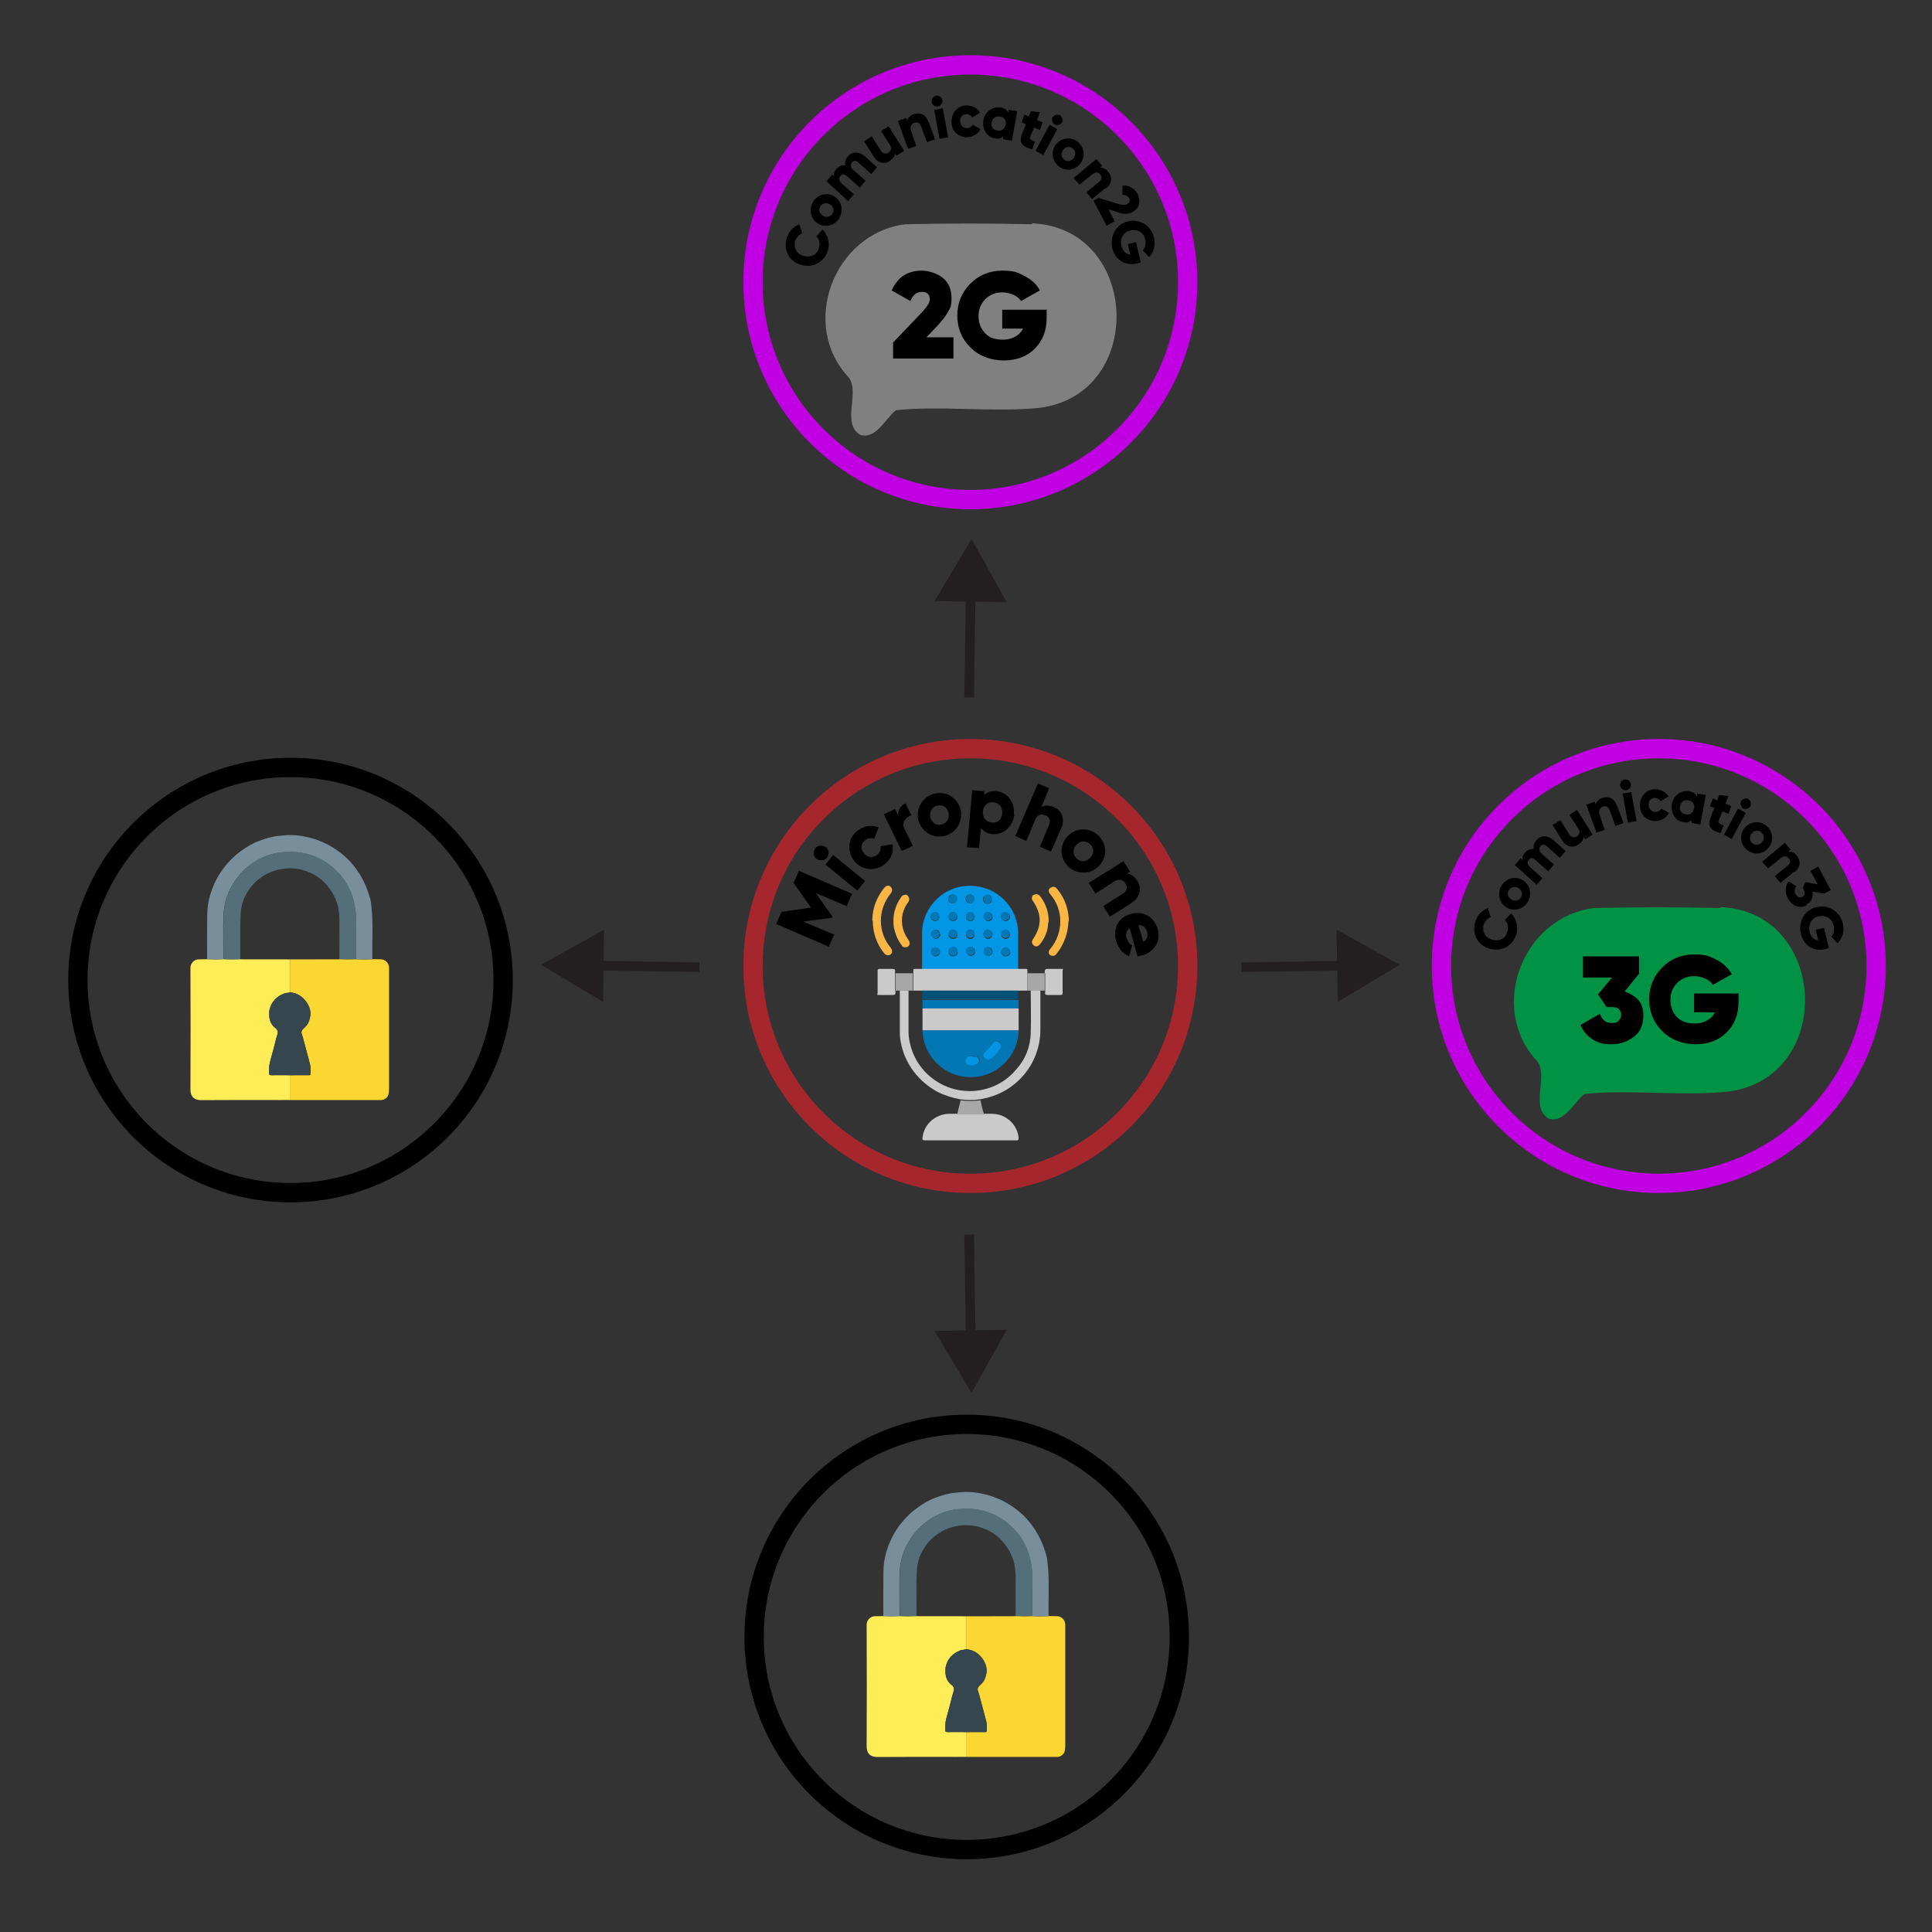 <?xml version="1.0" encoding="UTF-8"?><svg id="Layer_1" xmlns="http://www.w3.org/2000/svg" viewBox="0 0 400 400"><rect x="0" y="0" width="400" height="400" fill="#333333" stroke="none"/><defs><style>.cls-1{fill:#009245;}.cls-2{fill:#a7a7a7;}.cls-3{stroke:#a5262d;}.cls-3,.cls-4,.cls-5{stroke-width:4px;}.cls-3,.cls-4,.cls-5,.cls-6{fill:none;stroke-miterlimit:10;}.cls-7{fill:#fab644;}.cls-4{stroke:#000;}.cls-8{fill:#fff;}.cls-9{fill:#cbcbcb;}.cls-10{fill:#cacaca;}.cls-11{fill:#0277b5;}.cls-12{fill:#546e7a;}.cls-5{stroke:#c000e2;}.cls-13{fill:#ffed58;}.cls-6{stroke:#231f20;stroke-width:2px;}.cls-14{fill:gray;}.cls-15{fill:#36464e;}.cls-16{fill:#015078;}.cls-17{fill:#0296e4;}.cls-18{fill:#788f9b;}.cls-19{fill:#0295e3;}.cls-20{fill:#0276b3;}.cls-21{fill:#fab643;}.cls-22{fill:#0376b4;}.cls-23{fill:#a8a8a8;}.cls-24{fill:#fbd734;}.cls-25{fill:#231f20;}</style></defs><line class="cls-8" x1="144.79" y1="200.25" x2="112.02" y2="199.75"/><line class="cls-6" x1="144.79" y1="200.25" x2="122.78" y2="199.91"/><polygon class="cls-25" points="125.08 192.47 112.02 199.75 124.85 207.43 125.08 192.47"/><line class="cls-8" x1="257.02" y1="200.25" x2="289.79" y2="199.75"/><line class="cls-6" x1="257.02" y1="200.25" x2="279.03" y2="199.91"/><polygon class="cls-25" points="276.96 207.43 289.79 199.75 276.73 192.47 276.96 207.43"/><line class="cls-8" x1="200.65" y1="144.39" x2="201.15" y2="111.61"/><line class="cls-6" x1="200.65" y1="144.39" x2="200.99" y2="122.37"/><polygon class="cls-25" points="208.44 124.68 201.15 111.61 193.48 124.45 208.44 124.68"/><line class="cls-8" x1="200.65" y1="255.61" x2="201.15" y2="288.39"/><line class="cls-6" x1="200.65" y1="255.61" x2="200.99" y2="277.63"/><polygon class="cls-25" points="193.48 275.55 201.15 288.39 208.43 275.32 193.48 275.55"/><circle class="cls-3" cx="200.9" cy="200" r="45"/><path class="cls-17" d="m190.9,200.6v-7.5c.1-5.5,4.7-9.9,10.2-9.7,4.6.1,8.6,3.4,9.5,7.9.1.6.2,1.2.2,1.9v7.5h-20l.1-.1Zm6.3-13.6c.5,0,.9-.4.9-.9h0c0-.5-.4-.9-.9-.9s-.9.4-.9.9.4.9.9.9h0Zm3.6-1.8c-.5,0-.9.4-.9.9s.4.9.9.9.9-.4.9-.9h0c0-.5-.4-.9-.9-.9h0Zm4.6,1c0-.5-.4-.9-.9-.9h0c-.5,0-1,.3-1,.8s.3,1,.8,1h.2c.5,0,.9-.3.9-.8v-.1h0Zm-11.8,2.7c-.5,0-.9.4-.9.9s.4.9.9.9.9-.4.9-.9h0c0-.5-.4-.9-.9-.9h0Zm4.6.9c0-.5-.4-.9-.9-.9s-.9.4-.9.9.4.9.9.9.9-.3.9-.8h0v-.1Zm2.7-.9c-.5,0-.9.4-.9.9s.4.9.9.9.9-.4.9-.9h0c0-.5-.4-.9-.9-.9h0Zm4.6.9c0-.5-.4-.9-.9-.9s-.9.4-.9.9.4.9.9.9.9-.3.9-.8h0v-.1Zm2.7-.9c-.5,0-.9.4-.9.9s.4.9.9.9.9-.4.9-.9h0c0-.5-.4-.9-.9-.9h0Zm-13.6,4.5c0-.5-.3-.9-.8-.9h0c-.5,0-.9.4-1,.9,0,.5.4.9.9,1,.5,0,.9-.4,1-.9h0l-.1-.1Zm7.3,3.6c0-.5-.4-.9-.9-.9s-.9.4-.9.9.4.9.9.9.9-.4.9-.8v-.1h0Zm2.7-.9c-.5,0-.9.4-.9.9s.4.9.9.9.9-.4.9-.9h0c0-.5-.4-.9-.9-.9h0Zm4.5,1c0-.5-.4-.9-.9-.9s-.9.4-.9.9.4.9.9.9.9-.3,1-.8h0l-.1-.1Zm-15.4-.9c-.5,0-.9.4-.9.9s.4.9.9.9.9-.4.9-.9h0c0-.5-.4-.9-.9-.9h0Zm14.5-1.8c.5,0,.9-.4.9-.9s-.4-.9-.9-.9-.9.4-.9.9h0c0,.5.4.9.9.9h0Zm-2.7-.9c0-.5-.4-.9-.9-1-.5,0-.9.4-1,.9,0,.5.4.9.9,1h0c.5,0,.9-.3.9-.8h0l.1-.1Zm-4.6-.9c-.5,0-.9.4-.9.9s.4.9.9.9.9-.4.9-.9h0c0-.5-.4-.9-.9-.9h0Zm-2.7.9c0-.5-.4-.9-.9-.9s-.9.4-.9.9.4.9.9.9.9-.3.9-.8h0v-.1Zm0,3.6c0-.5-.4-.9-.9-.9s-.9.4-.9.9.4.9.9.9.9-.3,1-.8h0l-.1-.1Z"/><path class="cls-10" d="m190.9,200.6h20.9c1.1,0,.9-.1.9.9v3.6h-23.6v-3.6c0-1-.1-.9.9-.9h.9Z"/><path class="cls-9" d="m215.4,205.1v8.1c0,6.7-4.6,12.5-11.1,14.1-.5.1-1,.2-1.4.3-1.3.2-2.7.2-4.1,0-1.6-.3-3.2-.8-4.6-1.5-4-2.1-6.9-5.9-7.7-10.3-.2-.9-.2-1.8-.2-2.6v-8.1h1.8v8.5c0,.8.1,1.6.3,2.4,1.5,6.8,8.3,11.1,15.1,9.6,2.8-.6,5.2-2.1,7-4.3,1.8-2,2.8-4.6,2.9-7.3.1-3,0-6,0-9h1.8l.2.1Z"/><path class="cls-10" d="m203.6,230.6c1.2,0,2.4-.1,3.6.3,2,.7,3.5,2.5,3.7,4.7,0,.5-.2.5-.5.5h-18.9c-.5,0-.6-.2-.5-.6.3-2.8,2.7-4.8,5.4-4.9h7.3-.1Z"/><path class="cls-7" d="m180.6,190.6c0-2.5.9-4.8,2.4-6.7.5-.6,1-.7,1.4-.3s.4.9,0,1.4c-2.7,3.3-2.7,8,0,11.2.4.6.4,1.1,0,1.4-.4.3-1,.2-1.3-.2h0c-1.6-1.9-2.4-4.3-2.4-6.8h-.1Z"/><path class="cls-21" d="m221.2,190.6c0,2.5-.9,4.9-2.4,6.8-.3.5-.8.6-1.3.4h0c-.5-.3-.5-.9,0-1.4,2.7-3.3,2.7-8,0-11.2-.5-.6-.5-1.1,0-1.4s1-.3,1.4.3c1.6,1.9,2.4,4.3,2.4,6.8l-.1-.3Z"/><path class="cls-21" d="m187.4,185.2c.3,0,.6.2.7.5.2.3.2.7,0,1-.4.5-.8,1.2-1,1.8-.7,1.9-.4,4.1.8,5.8,0,0,.1.2.2.3.3.4.3,1,0,1.3-.4.3-1,.3-1.3,0l-.1-.2c-.8-1-1.3-2.2-1.6-3.5-.4-2.3.1-4.6,1.5-6.5.2-.3.5-.5.9-.4l-.1-.1Z"/><path class="cls-21" d="m217,191.1c0,1.6-.7,3.2-1.7,4.4-.3.4-.8.6-1.2.3s-.6-.8-.3-1.2c0,0,0-.1.1-.2,1.8-2.7,1.8-5.1,0-7.8-.4-.4-.3-1,0-1.3h.1c.5-.3,1-.2,1.4.3,1.2,1.6,1.8,3.5,1.7,5.4l-.1.1Z"/><path class="cls-10" d="m185.4,205.1v.3c0,.4,0,.6-.6.6h-2.6c-.9,0-.5,0-.5-.4v-4.6c0-.4.2-.4.5-.4h2.5c.5,0,.7.1.6.6v3.9h.1Z"/><path class="cls-10" d="m216.3,201.5v-.3c0-.4.1-.6.6-.6h2.6c.9,0,.5,0,.5.4v4.6c0,.4-.2.4-.5.4h-2.5c-.5,0-.7-.1-.6-.6v-3.9h-.1Z"/><path class="cls-2" d="m185.4,205.1v-3.6h3.6v3.6h-3.6Z"/><path class="cls-2" d="m216.3,201.5v3.6h-3.6v-3.6h3.6Z"/><path class="cls-23" d="m203.6,230.6h-5.4c.2-1,.5-1.9.7-2.8,1.3.2,2.7.2,4.1,0,.2.9.4,1.9.7,2.8h-.1Z"/><path class="cls-11" d="m197.3,187c-.5,0-.9-.4-.9-.9s.4-.9.9-.9.9.4.9.9h0c0,.5-.4.9-.9.9h0Z"/><path class="cls-11" d="m200.9,185.2c.5,0,.9.4.9.9s-.4.9-.9.9-.9-.4-.9-.9h0c0-.5.4-.9.9-.9h0Z"/><path class="cls-11" d="m205.4,186.1c0,.5-.3.9-.8,1s-.9-.3-1-.8v-.2c0-.5.4-.9.9-.9h0c.5,0,.9.4.9.9Z"/><path class="cls-11" d="m193.6,188.8c.5,0,.9.4.9.9s-.4.9-.9.9-.9-.4-.9-.9h0c0-.5.4-.9.9-.9h0Z"/><path class="cls-11" d="m198.2,189.7c0,.5-.4.9-.9.9s-.9-.4-.9-.9.4-.9.9-.9h0c.5,0,.9.4.9.9Z"/><path class="cls-11" d="m200.9,188.8c.5,0,.9.4.9.9s-.4.9-.9.9-.9-.4-.9-.9h0c0-.5.4-.9.9-.9h0Z"/><path class="cls-11" d="m205.4,189.7c0,.5-.4.9-.9.9s-.9-.4-.9-.9.4-.9.9-.9h0c.5,0,.9.4.9.9h0Z"/><path class="cls-11" d="m208.1,188.8c.5,0,.9.4.9.9s-.4.9-.9.9-.9-.4-.9-.9h0c0-.5.4-.9.9-.9h0Z"/><path class="cls-11" d="m194.5,193.4c0,.5-.4.9-.9.9s-.9-.4-.9-.9.4-.9.9-.9h0c.5,0,.9.4.9.9h0Z"/><path class="cls-11" d="m201.8,196.9c0,.5-.4.9-.9.9s-.9-.4-.9-.9.4-.9.9-.9h0c.5,0,.9.4.9.9h0Z"/><path class="cls-11" d="m204.5,196.1c.5,0,.9.4.9.9s-.4.9-.9.9-.9-.4-.9-.9h0c0-.5.4-.9.9-.9h0Z"/><path class="cls-11" d="m209.1,197c0,.5-.4.9-.9.9s-.9-.4-.9-.9.4-.9.9-.9h0c.5,0,.9.4.9.9h0Z"/><path class="cls-11" d="m193.6,196.1c.5,0,.9.4.9.9s-.4.9-.9.9-.9-.4-.9-.9h0c0-.5.4-.9.9-.9h0Z"/><path class="cls-11" d="m208.1,194.2c-.5,0-.8-.5-.8-1,0-.4.4-.7.8-.8.5,0,.9.3,1,.8,0,.5-.3.9-.8,1h-.2Z"/><path class="cls-11" d="m205.4,193.3c0,.5-.4.9-.9.9s-.9-.4-.9-.9.4-.9.9-.9h0c.5,0,.9.4.9.9h0Z"/><path class="cls-11" d="m200.9,192.4c.5,0,.9.4.9.9s-.4.9-.9.9-.9-.4-.9-.9h0c0-.5.4-.9.9-.9h0Z"/><path class="cls-11" d="m198.2,193.3c0,.5-.4.9-.9.9s-.9-.4-.9-.9.4-.9.9-.9h0c.5,0,.9.4.9.9h0Z"/><path class="cls-11" d="m198.2,197c0,.5-.4.9-.9.9h0c-.5,0-.9-.5-.9-1s.5-.9,1-.9.9.4.9.9l-.1.1Z"/><path class="cls-16" d="m190.9,206.9v-1.8h19.9v1.8h-19.9Z"/><path class="cls-22" d="m210.9,213.3c-.1,5.5-4.7,9.9-10.2,9.7-5.3-.1-9.6-4.4-9.7-9.7h19.9Zm-6.2,6.1c.1,0,.2,0,.3-.1.9-.6,1.7-1.4,2.2-2.4.2-.4,0-.9-.3-1.1h0c-.4-.3-.9-.2-1.2.2-.5.7-1,1.3-1.7,1.8-.3.2-.4.7-.2,1,.1.4.4.5,1,.6h-.1Zm-3.2-.7h-.7c-.5,0-.8.4-.8.9s.3.9.8.9h0c.5,0,.9,0,1.4-.1.3-.1.6-.4.6-.8s-.2-.7-.5-.8c-.3-.1-.5,0-.7,0l-.1-.1Z"/><path class="cls-10" d="m210.9,213.3h-19.9v-4.6h19.9v4.6Z"/><path class="cls-20" d="m210.9,208.8h-19.9v-1.8h19.9v1.8Z"/><path class="cls-19" d="m204.7,219.4c-.5,0-.8-.2-1-.6s0-.8.2-1c.7-.5,1.2-1.1,1.7-1.8.3-.4.8-.5,1.2-.2.4.2.6.7.4,1.1h0c-.5,1-1.3,1.8-2.2,2.4,0,0-.2.1-.3.1Z"/><path class="cls-19" d="m201.5,218.8h.7c.3.2.5.5.5.8,0,.4-.2.7-.6.8-.4.2-.9.2-1.4.1-.5,0-.8-.4-.8-.9h0c0-.5.3-.9.8-.9h.7l.1.1Z"/><path d="m176.4,185.1l-1.1,2.5-6.4-2.7,3.4,4.8v.3c-.1,0-6,.8-6,.8l6.4,2.7-1.1,2.5-10.9-4.7,1.1-2.5,6.1-.9-3.6-5.1,1.1-2.5,10.9,4.7.1.1Z"/><path d="m169,177.8c-.6-.5-.7-1.5-.2-2.2.5-.6,1.5-.7,2.2-.2s.7,1.5.2,2.2c-.5.6-1.5.7-2.2.2Zm1.9,1.2l1.6-2,6.6,5.4-1.6,2-6.6-5.4Z"/><path d="m176.9,178.3c-1.6-2-1.4-4.7.6-6.3,1.3-1,3-1.3,4.4-.7l-.9,2.4c-.6-.3-1.3-.2-1.9.3-.9.7-1,1.8-.2,2.7.7.9,1.9,1,2.7.3.6-.5.8-1.1.7-1.8l2.5-.4c.3,1.5-.3,3.1-1.6,4.1-2,1.6-4.7,1.3-6.3-.6Z"/><path d="m187.4,166.2l1.3,2.6c-1,.3-2.2,1.4-1.4,2.9l1.7,3.4-2.3,1.1-3.7-7.6,2.3-1.1.7,1.4c-.2-1.2.6-2.2,1.5-2.6l-.1-.1Z"/><path d="m190.1,169.7c-.5-2.5,1-4.8,3.4-5.4s4.8.9,5.4,3.4c.5,2.5-1,4.8-3.4,5.4-2.4.5-4.8-.9-5.4-3.4Zm6.3-1.4c-.3-1.2-1.3-1.8-2.3-1.5-1.1.2-1.7,1.2-1.5,2.4.3,1.2,1.3,1.8,2.3,1.5,1.1-.2,1.7-1.2,1.5-2.4Z"/><path d="m210,168.6c-.2,2.5-2.3,4.3-4.5,4.1-1.1-.1-1.9-.6-2.4-1.3l-.4,4.2-2.5-.2,1.1-11.8,2.5.2v.8c.5-.6,1.4-.9,2.5-.8,2.2.2,3.9,2.3,3.6,4.9l.1-.1Zm-2.5-.2c.1-1.3-.6-2.1-1.8-2.3-1.2-.1-2.1.6-2.2,1.9-.1,1.3.6,2.1,1.8,2.3,1.2.1,2.1-.6,2.2-1.9Z"/><path d="m219.7,171.5l-2.1,4.8-2.3-1,1.9-4.5c.4-1,0-1.7-.8-2-.9-.4-1.7-.1-2.1,1l-1.8,4.3-2.3-1,4.7-10.9,2.3,1-1.6,3.9c.7-.4,1.6-.4,2.6,0,1.6.7,2.4,2.4,1.5,4.5v-.1Z"/><path d="m220.9,173.3c1.6-1.9,4.4-2.1,6.3-.5s2.2,4.4.5,6.3c-1.6,1.9-4.4,2.1-6.3.5s-2.2-4.4-.5-6.3Zm4.9,4.2c.8-.9.7-2.1-.2-2.8-.8-.7-2-.7-2.8.3-.8.9-.7,2.1.2,2.8.8.7,2,.7,2.8-.3Z"/><path d="m234.2,187l-4.4,2.8-1.4-2.2,4.1-2.6c.9-.6,1-1.4.5-2.1-.5-.8-1.3-1-2.3-.4l-3.9,2.5-1.4-2.2,7.2-4.5,1.4,2.2-.7.4c.8,0,1.6.6,2.2,1.5.9,1.5.7,3.3-1.3,4.6h0Z"/><path d="m233.3,194.3c.2.7.6,1.2,1.1,1.4l-.6,2.3c-1.3-.5-2.2-1.6-2.7-3.1-.8-2.8.6-5.1,3.1-5.7,2.4-.7,4.8.6,5.5,3.2.7,2.4-.7,4.7-3.2,5.4-.3,0-.7.2-1,.2l-1.6-5.8c-.8.5-.9,1.4-.6,2.3v-.2Zm3.4.7c.9-.5,1-1.4.8-2.1-.3-.9-.9-1.4-1.8-1.4l1,3.5Z"/><circle class="cls-5" cx="343.44" cy="200" r="45"/><path d="m308.74,196.5c-2.5-.5-4-2.8-3.4-5.3.3-1.5,1.4-2.7,2.7-3.2l.6,1.9c-.7.2-1.3.9-1.5,1.7-.3,1.5.5,2.7,2,3,1.5.3,2.7-.4,3-1.9.2-.8,0-1.7-.6-2.2l1.3-1.4c1,1,1.5,2.5,1.2,4-.6,2.5-2.8,3.9-5.3,3.4Z"/><path d="m312.14,188c-1.6-.8-2.2-2.7-1.4-4.4.8-1.6,2.7-2.3,4.3-1.5s2.2,2.7,1.4,4.4c-.8,1.6-2.7,2.3-4.3,1.5Zm2.1-4.2c-.8-.4-1.6,0-1.9.6-.4.7-.1,1.5.7,1.9s1.6,0,1.9-.6c.4-.7.1-1.5-.7-1.9Z"/><path d="m321.34,173.7l2.8,2.5-1.2,1.4-2.7-2.4c-.5-.4-.9-.5-1.3,0s-.3,1,.2,1.5l2.6,2.3-1.2,1.4-2.7-2.4c-.5-.4-.9-.5-1.3,0s-.3,1,.2,1.5l2.6,2.3-1.2,1.4-4.5-4.1,1.2-1.4.4.4c-.1-.5,0-1.1.6-1.7.5-.5,1.1-.7,1.7-.6-.1-.6,0-1.2.6-1.9.9-1,2.3-1,3.4,0l-.2-.2Z"/><path d="m326.44,167.6l3.3,5.2-1.6,1-.3-.5c0,.6-.4,1.1-1.1,1.6-1,.7-2.4.5-3.3-.9l-2-3.2,1.6-1,1.9,3c.4.6,1,.7,1.5.4.6-.4.8-.9.3-1.7l-1.8-2.8,1.6-1-.1-.1Z"/><path d="m334.84,166.9l1.3,3.5-1.7.6-1.2-3.3c-.3-.7-.8-.9-1.4-.7-.6.2-.9.8-.7,1.6l1.1,3.2-1.7.6-2.1-5.8,1.7-.6.2.5c.2-.5.6-1,1.4-1.3,1.2-.4,2.5,0,3,1.6l.1.1Z"/><path d="m335.44,162.7c-.1-.6.3-1.2.9-1.3s1.2.3,1.3.9c.1.6-.3,1.2-.9,1.3-.6.1-1.2-.3-1.3-.9Zm.5,1.6l1.8-.3,1.1,6-1.8.3-1.1-6Z"/><path d="m339.54,166.7c0-1.8,1.3-3.3,3.1-3.3,1.2,0,2.3.6,2.8,1.5l-1.6,1c-.2-.4-.7-.7-1.2-.7-.8,0-1.4.6-1.3,1.5,0,.8.6,1.4,1.4,1.4.5,0,1-.3,1.2-.7l1.6.9c-.5,1-1.5,1.6-2.7,1.7-1.9,0-3.3-1.3-3.3-3.1v-.2Z"/><path d="m353.14,164.7l-1.1,6-1.8-.3v-.6c-.4.4-1,.6-1.8.4-1.6-.3-2.6-1.9-2.3-3.7.3-1.8,1.9-2.9,3.5-2.7.8.1,1.3.5,1.7,1.1v-.6c.1,0,1.9.3,1.9.3l-.1.1Zm-2.4,2.7c.2-.9-.3-1.6-1.2-1.7-.8-.2-1.5.3-1.7,1.2s.3,1.6,1.2,1.7c.8.2,1.5-.3,1.7-1.2Z"/><path d="m356.64,167.9l-.8,2c-.2.5.2.7,1,1l-.6,1.6c-2.3-.6-2.7-1.6-2.1-3.2l.8-2-.9-.4.6-1.6.9.4.4-1.1,1.9.2-.6,1.6,1.2.5-.6,1.6-1.2-.5v-.1Z"/><path d="m359.84,167.4l1.6.9-2.9,5.4-1.6-.9,2.9-5.4Zm.6-1.5c.3-.5,1-.7,1.5-.5.5.3.7,1,.5,1.5-.3.5-1,.7-1.5.5-.5-.3-.7-1-.5-1.5Z"/><path d="m361.14,171.5c1.1-1.4,3.1-1.7,4.5-.6s1.7,3.1.6,4.5c-1.1,1.5-3.1,1.7-4.5.6s-1.7-3.1-.6-4.5Zm3.7,2.8c.5-.7.4-1.5-.2-2s-1.5-.4-2,.3-.4,1.5.2,2,1.5.4,2-.3Z"/><path d="m371.54,180.4l-2.9,2.4-1.2-1.4,2.7-2.2c.6-.5.6-1.1.2-1.5-.4-.5-1-.6-1.7,0l-2.6,2.1-1.2-1.4,4.7-3.9,1.2,1.4-.4.4c.6,0,1.2.2,1.7.9.8,1,.8,2.3-.5,3.4v-.2Z"/><path d="m374.14,187.4c-1.7.9-3.2,0-4-1.4-.6-1.2-.6-2.5.2-3.5l1.6,1c-.4.4-.5.9-.2,1.6.4.7.9.8,1.4.6s.7-.8.3-1.5l-.2-.4.6-1.2,2.5.5-1.5-2.8,1.6-.9,2.6,4.9-1.4.7-2.4-.4c.2,1.1-.2,2.2-1.3,2.7l.2.1Z"/><path d="m377.94,196.5c-2.6.6-4.5-.8-5.1-3.2-.6-2.6.9-5,3.3-5.5,2.4-.6,4.8.9,5.4,3.4.4,1.6-.1,3.1-1.1,4.1l-1.3-1.4c.5-.5.7-1.3.5-2.3-.3-1.4-1.6-2.2-3.1-1.9-1.4.3-2.2,1.6-1.9,3.2.3,1.1.9,1.7,1.8,1.8l-.5-2.2,1.7-.4,1,4.2-.7.2Z"/><path class="cls-1" d="m356.24,188c-8.5-.2-17.8-.2-26.3,0-14.8,1.9-22,20.9-11.6,31.8,2.2,3.3-1.6,9.5,2.3,11.8,3.3,1,5.2-3.4,7.4-5.1,9.2-1,20.3.5,29.8-.5,22.1-2.9,20.7-37.2-1.6-38.2v.2Z"/><path d="m336.44,205.3c1.1.4,2.1,1,2.8,1.8s1,1.9,1,3.1c0,1.9-.6,3.4-1.9,4.4-1.3,1-2.8,1.6-4.7,1.6s-2.8-.3-3.9-1c-1.1-.7-2-1.7-2.5-3l4-2.3c.4,1.2,1.2,1.9,2.4,1.9s1.1-.2,1.5-.5c.3-.3.5-.7.5-1.2s-.2-.9-.5-1.2-.8-.4-1.5-.4h-1l-1.8-2.6,2.9-3.5h-6v-4.4h11.6v3.6l-3,3.7h.1Z"/><path d="m359.94,205.6v1.8c0,2.6-.8,4.7-2.5,6.4-1.6,1.6-3.8,2.4-6.4,2.4s-5.1-.9-6.9-2.7c-1.8-1.8-2.7-4-2.7-6.6s.9-4.8,2.7-6.6,4-2.7,6.6-2.7,3.2.4,4.6,1.1c1.4.7,2.5,1.7,3.2,3l-3.9,2.2c-.4-.6-.9-1-1.6-1.3-.7-.3-1.5-.5-2.3-.5-1.4,0-2.6.5-3.5,1.4-.9.9-1.4,2.1-1.4,3.5s.4,2.5,1.3,3.5c.9,1,2.1,1.4,3.8,1.4s3.4-.8,4.1-2.3h-4.3v-3.9h9l.2-.1Z"/><circle class="cls-5" cx="200.9" cy="58.43" r="45"/><path d="m166.2,54.93c-2.5-.5-4-2.8-3.4-5.3.3-1.5,1.4-2.7,2.7-3.2l.6,1.9c-.7.2-1.3.9-1.5,1.7-.3,1.5.5,2.7,2,3s2.7-.4,3-1.9c.2-.8,0-1.7-.6-2.2l1.3-1.4c1,1,1.5,2.5,1.2,4-.6,2.5-2.8,3.9-5.3,3.4Z"/><path d="m169.6,46.43c-1.6-.8-2.2-2.7-1.4-4.4.8-1.6,2.7-2.3,4.3-1.5s2.2,2.7,1.4,4.4c-.8,1.6-2.7,2.3-4.3,1.5Zm2.1-4.2c-.8-.4-1.6,0-1.9.6-.4.7-.1,1.5.7,1.9s1.6,0,1.9-.6c.4-.7.1-1.5-.7-1.9Z"/><path d="m178.8,32.13l2.8,2.5-1.2,1.4-2.7-2.4c-.5-.4-.9-.5-1.3,0s-.3,1,.2,1.5l2.6,2.3-1.2,1.4-2.7-2.4c-.5-.4-.9-.5-1.3,0s-.3,1,.2,1.5l2.6,2.3-1.2,1.4-4.5-4.1,1.2-1.4.4.4c-.1-.5,0-1.1.6-1.7.5-.5,1.1-.7,1.7-.6-.1-.6,0-1.2.6-1.9.9-1,2.3-1,3.4,0l-.2-.2Z"/><path d="m183.9,26.03l3.3,5.2-1.6,1-.3-.5c0,.6-.4,1.1-1.1,1.6-1,.7-2.4.5-3.3-.9l-2-3.2,1.6-1,1.9,3c.4.6,1,.7,1.5.4.6-.4.8-.9.3-1.7l-1.8-2.8,1.6-1-.1-.1Z"/><path d="m192.3,25.33l1.3,3.5-1.7.6-1.2-3.3c-.3-.7-.8-.9-1.4-.7-.6.2-.9.8-.7,1.6l1.1,3.2-1.7.6-2.1-5.8,1.7-.6.2.5c.2-.5.6-1,1.4-1.3,1.2-.4,2.5,0,3,1.6l.1.1Z"/><path d="m192.9,21.13c-.1-.6.3-1.2.9-1.3s1.2.3,1.3.9c.1.6-.3,1.2-.9,1.3-.6.1-1.2-.3-1.3-.9Zm.5,1.6l1.8-.3,1.1,6-1.8.3-1.1-6Z"/><path d="m197,25.13c0-1.8,1.3-3.3,3.1-3.3,1.2,0,2.3.6,2.8,1.5l-1.6,1c-.2-.4-.7-.7-1.2-.7-.8,0-1.4.6-1.3,1.5,0,.8.6,1.4,1.4,1.4.5,0,1-.3,1.2-.7l1.6.9c-.5,1-1.5,1.6-2.7,1.7-1.9,0-3.3-1.3-3.3-3.1v-.2Z"/><path d="m210.6,23.13l-1.1,6-1.8-.3v-.6c-.4.4-1,.6-1.8.4-1.6-.3-2.6-1.9-2.3-3.7s1.9-2.9,3.5-2.7c.8.1,1.3.5,1.7,1.1v-.6c.1,0,1.9.3,1.9.3l-.1.1Zm-2.4,2.7c.2-.9-.3-1.6-1.2-1.7-.8-.2-1.5.3-1.7,1.2s.3,1.6,1.2,1.7c.8.2,1.5-.3,1.7-1.2Z"/><path d="m214.1,26.33l-.8,2c-.2.5.2.7,1,1l-.6,1.6c-2.3-.6-2.7-1.6-2.1-3.2l.8-2-.9-.4.6-1.6.9.4.4-1.1,1.9.2-.6,1.6,1.2.5-.6,1.6-1.2-.5v-.1Z"/><path d="m217.3,25.83l1.6.9-2.9,5.4-1.6-.9,2.9-5.4Zm.6-1.5c.3-.5,1-.7,1.5-.5.5.3.7,1,.5,1.5-.3.5-1,.7-1.5.5-.5-.3-.7-1-.5-1.5Z"/><path d="m218.6,29.93c1.1-1.4,3.1-1.7,4.5-.6s1.7,3.1.6,4.5c-1.1,1.5-3.1,1.7-4.5.6s-1.7-3.1-.6-4.5Zm3.7,2.8c.5-.7.4-1.5-.2-2s-1.5-.4-2,.3-.4,1.5.2,2,1.5.4,2-.3Z"/><path d="m229,38.83l-2.9,2.4-1.2-1.4,2.7-2.2c.6-.5.6-1.1.2-1.5-.4-.5-1-.6-1.7,0l-2.6,2.1-1.2-1.4,4.7-3.9,1.2,1.4-.4.4c.6,0,1.2.2,1.7.9.8,1,.8,2.3-.5,3.4v-.2Z"/><path d="m227.6,41.03l4,1.2c.7.2,1.3.3,1.8,0,.5-.3.6-.7.4-1.2-.3-.5-.8-.7-1.4-.7v-1.9c1.5-.1,2.5.6,3.1,1.7.7,1.4.5,3-1.1,3.8-.9.5-1.9.4-3,0l-1.9-.6,1.3,2.5-1.7.9-2.7-5.2,1.3-.7-.1.2Z"/><path d="m235.4,54.53c-2.5.6-4.5-.8-5.1-3.1-.6-2.6.8-5,3.2-5.6,2.4-.6,4.8.8,5.4,3.3.4,1.6,0,3.1-1,4.1l-1.3-1.4c.5-.5.7-1.3.5-2.3-.3-1.4-1.6-2.2-3.1-1.8-1.4.3-2.2,1.6-1.8,3.2.3,1.1.9,1.7,1.8,1.8l-.5-2.2,1.7-.4,1,4.2-.7.2h-.1Z"/><path class="cls-14" d="m213.7,46.43c-8.5-.2-17.8-.2-26.3,0-14.8,1.9-22,20.9-11.6,31.8,2.2,3.3-1.6,9.5,2.3,11.8,3.3,1,5.2-3.4,7.4-5.1,9.2-1,20.3.5,29.8-.5,22.1-2.9,20.7-37.2-1.6-38.2v.2Z"/><path d="m184.9,74.23v-3.3l5.9-6.2c.6-.6,1-1.2,1.3-1.6.3-.4.4-.8.4-1.2s-.1-.8-.4-1.1c-.3-.3-.7-.4-1.2-.4-1.1,0-1.9.6-2.4,1.9l-3.9-2.2c.6-1.3,1.4-2.4,2.5-3.1,1.1-.7,2.4-1,3.7-1s3.2.5,4.4,1.5,1.8,2.4,1.8,4.1-.2,2-.7,2.9-1.2,1.8-2.1,2.8l-2.4,2.5h5.6v4.4h-12.5Z"/><path d="m216.7,64.03v1.8c0,2.6-.8,4.7-2.5,6.4-1.6,1.6-3.8,2.4-6.4,2.4s-5.1-.9-6.9-2.7c-1.8-1.8-2.7-4-2.7-6.6s.9-4.8,2.7-6.6c1.8-1.8,4-2.7,6.6-2.7s3.2.4,4.6,1.1c1.4.7,2.5,1.7,3.2,3l-3.9,2.2c-.4-.6-.9-1-1.6-1.3-.7-.3-1.5-.5-2.3-.5-1.4,0-2.6.5-3.5,1.4-.9.9-1.4,2.1-1.4,3.5s.4,2.5,1.3,3.5c.9,1,2.1,1.4,3.8,1.4s3.4-.8,4.1-2.3h-4.3v-3.9h9l.2-.1Z"/><path class="cls-24" d="m217.12,334.58c.56,0,1.12.02,1.68.03.95,0,1.73.78,1.75,1.74.01.88,0,1.76,0,2.63,0,7.43,0,14.85,0,22.28,0,.48-.02.98-.16,1.44-.17.55-.85,1.05-1.43,1.05-6.29,0-12.58,0-18.86,0-.03,0-.06,0-.09-.01,0-1.71,0-3.42,0-5.13,1.31,0,2.62,0,3.93-.01.17,0,.36.04.36-.23.01-.65.06-1.31-.09-1.93-.41-1.67-.89-3.33-1.32-4.99-.12-.45-.24-.9-.4-1.33-.25-.68.22-1.04.63-1.42.68-.62.96-1.4,1.12-2.3.34-1.87-1.24-4.12-3.02-4.69-.06-.1-.14-.15-.25-.09-.09-.02-.18-.04-.27-.06-.04-.06-.09-.07-.16-.04-.17-.02-.35-.05-.52-.07,0-2.27,0-4.54,0-6.81,3.22,0,6.45-.01,9.67-.02.2,0,.4-.02.6-.02,1.15.04,2.31.05,3.46,0,1.13.06,2.26.05,3.39,0Z"/><path class="cls-13" d="m200,358.61c0,1.71,0,3.42,0,5.13-.65,0-1.29.01-1.94.01-5.48,0-10.97-.03-16.45.02-1.44.01-2.19-.77-2.18-2.19.05-8.39.03-16.78,0-25.17,0-1.01.81-1.81,1.77-1.79.56.01,1.12-.01,1.68-.02,1.13.03,2.26.06,3.39-.01,1.15.07,2.3.04,3.45.01.19,0,.37.02.56.02,3.24,0,6.48,0,9.71.01,0,2.27,0,4.54,0,6.81-.36.17-.77.09-1.15.24-1.6.62-2.66,1.7-3.04,3.41-.07.04-.12.08-.03.15-.13,1.41.02,2.7,1.28,3.63.4.29.55.74.39,1.29-.1.34-.23.67-.31,1.01-.22.94-.47,1.88-.72,2.81-.18.69-.4,1.37-.56,2.07-.16.69-.12,1.39-.15,2.09-.01.35.08.47.45.46,1.28-.02,2.56,0,3.84,0Z"/><path class="cls-18" d="m186.27,334.58c-1.13.07-2.26.04-3.39.01,0-3.05-.02-6.1.02-9.15.02-1.41.21-2.81.62-4.18.49-1.65,1.19-3.2,2.14-4.63,1.18-1.79,2.65-3.31,4.4-4.56,1.15-.82,2.36-1.55,3.68-2.01,1.32-.46,2.65-.91,4.07-1.01.8-.06,1.59-.18,2.39-.16,1.99.03,3.92.43,5.78,1.13,1.87.7,3.55,1.72,5.08,2.99,1.32,1.1,2.4,2.4,3.32,3.83.65,1.02,1.17,2.1,1.61,3.23.24.62.41,1.27.62,1.9.2.57.23,1.2.3,1.81.39,3.6.1,7.21.19,10.81-1.13.04-2.26.06-3.39,0,0-2.58-.02-5.15.01-7.73.02-1.48-.17-2.93-.53-4.36-.51-2.01-1.44-3.82-2.8-5.37-1.66-1.9-3.68-3.33-6.11-4.1-1.73-.55-3.48-.72-5.3-.61-1.68.1-3.26.5-4.76,1.2-2.5,1.16-4.46,2.94-5.92,5.29-1.26,2.02-1.94,4.24-2.03,6.59-.11,3.03-.02,6.07-.02,9.11Z"/><path class="cls-12" d="m210.27,334.58c0-2.73.02-5.47,0-8.2-.02-1.45-.22-2.89-.8-4.24-.46-1.07-1.08-2.04-1.85-2.94-1.14-1.33-2.57-2.25-4.18-2.83-1.49-.54-3.05-.72-4.65-.52-.98.12-1.93.35-2.81.73-2.46,1.07-4.27,2.83-5.38,5.29-.52,1.15-.73,2.36-.79,3.61-.15,3.03-.02,6.07-.07,9.1-1.15.02-2.3.05-3.45-.02,0-3.04-.09-6.08.02-9.11.09-2.34.77-4.57,2.03-6.59,1.46-2.34,3.42-4.12,5.92-5.29,1.5-.7,3.08-1.1,4.76-1.2,1.82-.11,3.57.07,5.3.61,2.44.77,4.45,2.2,6.11,4.1,1.36,1.55,2.29,3.36,2.8,5.37.36,1.43.55,2.88.53,4.36-.03,2.58-.01,5.15-.01,7.73-1.15.06-2.31.04-3.46,0Z"/><path class="cls-15" d="m200,358.61c-1.28,0-2.56-.02-3.84,0-.37,0-.46-.11-.45-.46.03-.7-.02-1.41.15-2.09.17-.69.38-1.38.56-2.07.25-.94.5-1.87.72-2.81.08-.34.21-.68.31-1.01.16-.55,0-.99-.39-1.29-1.26-.93-1.41-2.23-1.28-3.63.07-.04.07-.09.03-.15.38-1.7,1.44-2.78,3.04-3.41.38-.15.79-.06,1.15-.24.17.02.35.05.52.07.03.09.08.14.16.04.09.02.18.04.27.06.05.12.15.1.25.09,1.78.57,3.36,2.82,3.02,4.69-.16.9-.45,1.67-1.12,2.3-.41.38-.88.73-.63,1.42.16.43.29.88.4,1.33.43,1.67.91,3.32,1.32,4.99.15.62.1,1.28.09,1.93,0,.28-.19.23-.36.23-1.31,0-2.62,0-3.93.01Z"/><path class="cls-12" d="m201.2,341.71c-.1,0-.2.03-.25-.09.11-.05.19,0,.25.09Z"/><path class="cls-12" d="m200.68,341.55c-.08.1-.12.05-.16-.04.06-.04.12-.02.16.04Z"/><path class="cls-18" d="m195.81,345.08c.04.06.04.12-.03.15-.09-.07-.03-.12.03-.15Z"/><circle class="cls-4" cx="200.15" cy="338.91" r="44.02"/><path class="cls-24" d="m77.12,198.58c.56,0,1.12.02,1.68.03.95,0,1.73.78,1.75,1.74.01.88,0,1.76,0,2.63,0,7.43,0,14.85,0,22.28,0,.48-.02.98-.16,1.44-.17.55-.85,1.05-1.43,1.05-6.29,0-12.58,0-18.86,0-.03,0-.06,0-.09-.01,0-1.71,0-3.42,0-5.13,1.31,0,2.62,0,3.93-.01.17,0,.36.04.36-.23.01-.65.06-1.31-.09-1.93-.41-1.67-.89-3.33-1.32-4.99-.12-.45-.24-.9-.4-1.33-.25-.68.22-1.04.63-1.42.68-.62.96-1.4,1.12-2.3.34-1.87-1.24-4.12-3.02-4.69-.06-.1-.14-.15-.25-.09-.09-.02-.18-.04-.27-.06-.04-.06-.09-.07-.16-.04-.17-.02-.35-.05-.52-.07,0-2.27,0-4.54,0-6.81,3.22,0,6.45-.01,9.67-.02.2,0,.4-.02.6-.02,1.15.04,2.31.05,3.46,0,1.13.06,2.26.05,3.39,0Z"/><path class="cls-13" d="m60,222.61c0,1.71,0,3.42,0,5.13-.65,0-1.29.01-1.94.01-5.48,0-10.97-.03-16.45.02-1.44.01-2.19-.77-2.18-2.19.05-8.39.03-16.78,0-25.17,0-1.01.81-1.81,1.77-1.79.56.01,1.12-.01,1.68-.02,1.13.03,2.26.06,3.39-.01,1.15.07,2.3.04,3.45.01.19,0,.37.02.56.02,3.24,0,6.48,0,9.71.01,0,2.27,0,4.54,0,6.81-.36.17-.77.09-1.15.24-1.6.62-2.66,1.7-3.04,3.41-.07.04-.12.08-.03.15-.13,1.41.02,2.7,1.28,3.63.4.29.55.74.39,1.29-.1.34-.23.67-.31,1.01-.22.94-.47,1.88-.72,2.81-.18.69-.4,1.37-.56,2.07-.16.69-.12,1.39-.15,2.09-.01.35.08.47.45.46,1.28-.02,2.56,0,3.84,0Z"/><path class="cls-18" d="m46.27,198.58c-1.13.07-2.26.04-3.39.01,0-3.05-.02-6.1.02-9.15.02-1.41.21-2.81.62-4.18.49-1.65,1.19-3.2,2.14-4.63,1.18-1.79,2.65-3.31,4.4-4.56,1.15-.82,2.36-1.55,3.68-2.01,1.32-.46,2.65-.91,4.07-1.01.8-.06,1.59-.18,2.39-.16,1.99.03,3.92.43,5.78,1.13,1.87.7,3.55,1.72,5.08,2.99,1.32,1.1,2.4,2.4,3.32,3.83.65,1.02,1.17,2.1,1.61,3.23.24.62.41,1.27.62,1.9.2.57.23,1.2.3,1.81.39,3.6.1,7.21.19,10.81-1.13.04-2.26.06-3.39,0,0-2.58-.02-5.15.01-7.73.02-1.48-.17-2.93-.53-4.36-.51-2.01-1.44-3.82-2.8-5.37-1.66-1.9-3.68-3.33-6.11-4.1-1.73-.55-3.48-.72-5.3-.61-1.68.1-3.26.5-4.76,1.2-2.5,1.16-4.46,2.94-5.92,5.29-1.26,2.02-1.94,4.24-2.03,6.59-.11,3.03-.02,6.07-.02,9.11Z"/><path class="cls-12" d="m70.27,198.58c0-2.73.02-5.47,0-8.2-.02-1.45-.22-2.89-.8-4.24-.46-1.07-1.08-2.04-1.85-2.94-1.14-1.33-2.57-2.25-4.18-2.83-1.49-.54-3.05-.72-4.65-.52-.98.12-1.93.35-2.81.73-2.46,1.07-4.27,2.83-5.38,5.29-.52,1.15-.73,2.36-.79,3.61-.15,3.03-.02,6.07-.07,9.1-1.15.02-2.3.05-3.45-.02,0-3.04-.09-6.08.02-9.11.09-2.34.77-4.57,2.03-6.59,1.46-2.34,3.42-4.12,5.92-5.29,1.5-.7,3.08-1.1,4.76-1.2,1.82-.11,3.57.07,5.3.61,2.44.77,4.45,2.2,6.11,4.1,1.36,1.55,2.29,3.36,2.8,5.37.36,1.43.55,2.88.53,4.36-.03,2.58-.01,5.15-.01,7.73-1.15.06-2.31.04-3.46,0Z"/><path class="cls-15" d="m60,222.61c-1.28,0-2.56-.02-3.84,0-.37,0-.46-.11-.45-.46.03-.7-.02-1.41.15-2.09.17-.69.38-1.38.56-2.07.25-.94.5-1.87.72-2.81.08-.34.21-.68.31-1.01.16-.55,0-.99-.39-1.29-1.26-.93-1.41-2.23-1.28-3.63.07-.04.07-.09.03-.15.38-1.7,1.44-2.78,3.04-3.41.38-.15.79-.06,1.15-.24.17.02.35.05.52.07.03.09.08.14.16.04.09.02.18.04.27.06.05.12.15.1.25.09,1.78.57,3.36,2.82,3.02,4.69-.16.9-.45,1.67-1.12,2.3-.41.38-.88.73-.63,1.42.16.43.29.88.4,1.33.43,1.67.91,3.32,1.32,4.99.15.62.1,1.28.09,1.93,0,.28-.19.23-.36.23-1.31,0-2.62,0-3.93.01Z"/><path class="cls-12" d="m61.2,205.71c-.1,0-.2.03-.25-.09.11-.05.19,0,.25.09Z"/><path class="cls-12" d="m60.68,205.55c-.08.1-.12.05-.16-.04.06-.04.12-.02.16.04Z"/><path class="cls-18" d="m55.81,209.08c.04.06.04.12-.03.15-.09-.07-.03-.12.03-.15Z"/><circle class="cls-4" cx="60.15" cy="202.91" r="44.02"/></svg>